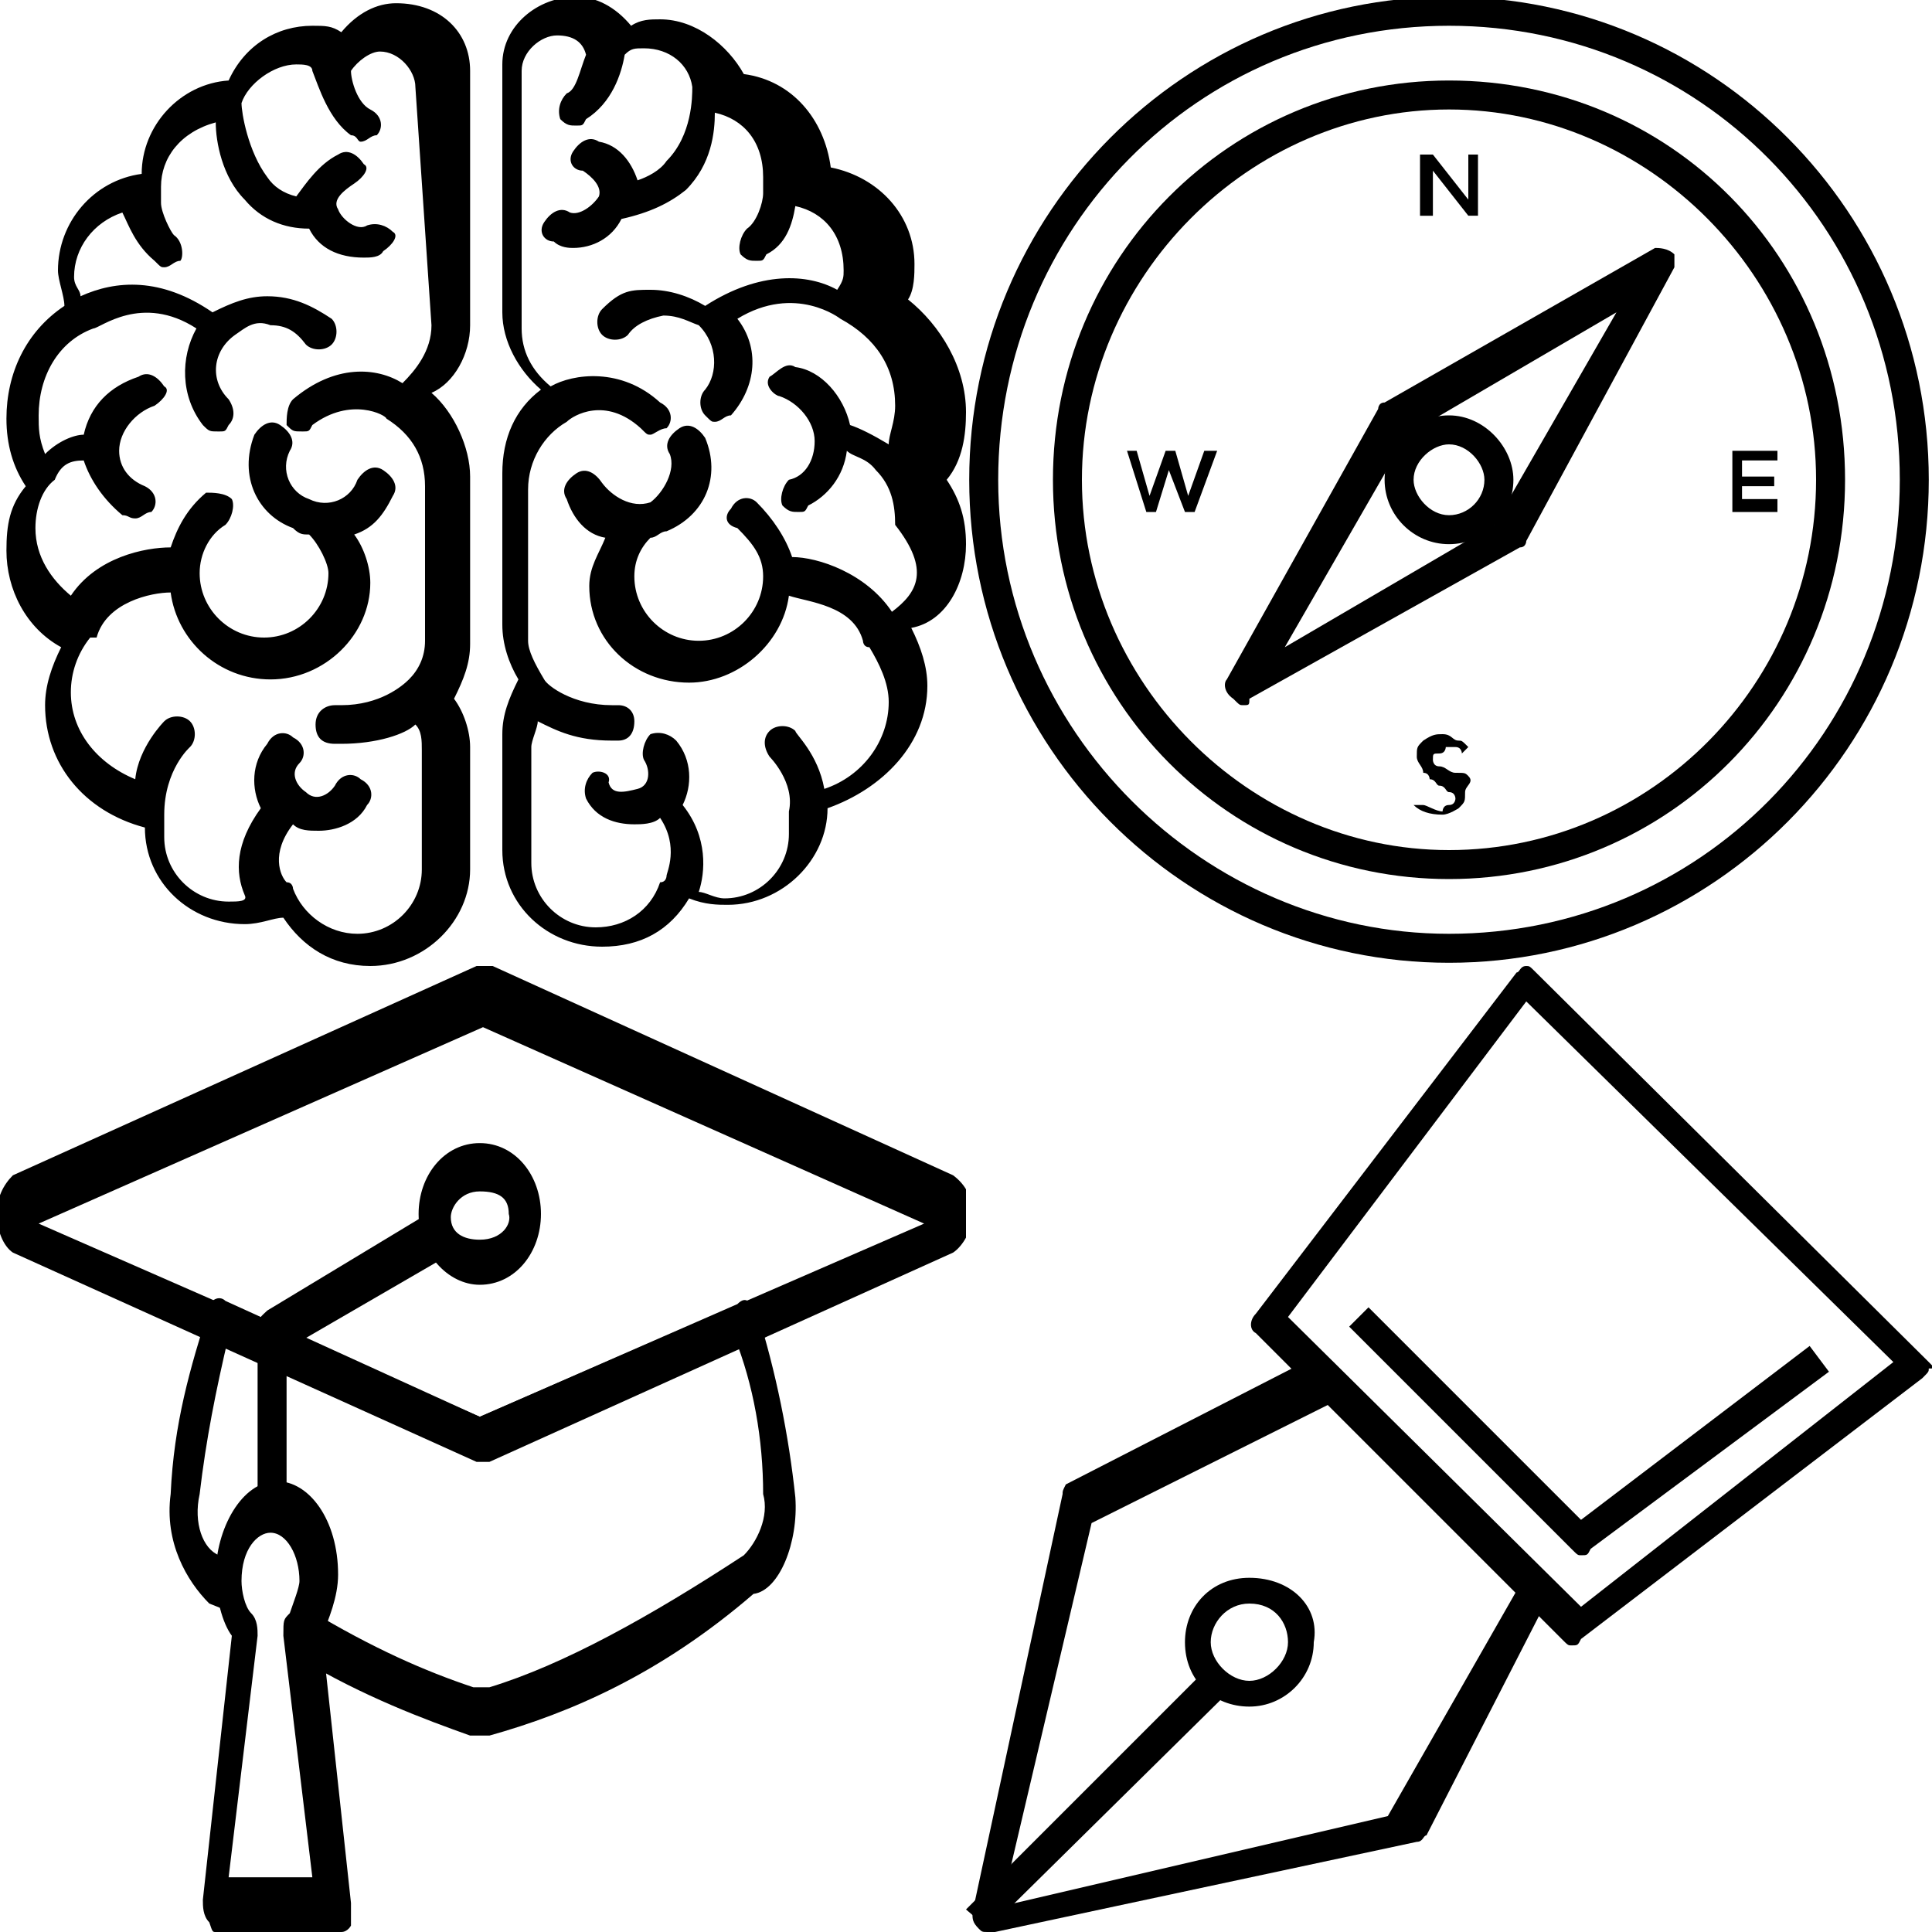 <?xml version="1.0" encoding="utf-8"?><!DOCTYPE svg PUBLIC "-//W3C//DTD SVG 1.1//EN" "http://www.w3.org/Graphics/SVG/1.1/DTD/svg11.dtd"><svg width="60" height="60" viewBox="0 0 60 60" xmlns="http://www.w3.org/2000/svg" xmlns:xlink="http://www.w3.org/1999/xlink"><svg viewBox="0 0 30 30" width="30" height="30" id="Brain" xmlns="http://www.w3.org/2000/svg"><path d="M30 16.9c0-.8-.2-1.4-.6-2 .5-.6.6-1.4.6-2.1 0-1.4-.8-2.7-1.8-3.5.2-.3.2-.8.2-1.1 0-1.5-1.1-2.7-2.6-3-.2-1.5-1.2-2.7-2.7-2.9-.5-.9-1.5-1.7-2.6-1.7-.3 0-.6 0-.9.2-.5-.6-1.1-.9-1.7-.9-1.2 0-2.3.9-2.3 2.1v7.7c0 .9.5 1.8 1.2 2.4-.8.6-1.2 1.5-1.2 2.6v4.7c0 .6.2 1.2.5 1.7-.3.6-.5 1.1-.5 1.7v3.6c0 1.7 1.4 3 3.1 3 1.2 0 2.1-.5 2.7-1.5.5.2.9.2 1.2.2 1.7 0 3.1-1.4 3.1-3 1.7-.6 3.1-2 3.1-3.8 0-.6-.2-1.2-.5-1.8 1.1-.2 1.7-1.4 1.7-2.6zM27.7 19c-.8-1.2-2.3-1.7-3.1-1.7-.2-.6-.6-1.2-1.1-1.7-.2-.2-.6-.2-.8.2-.2.2-.2.5.2.6.5.5.8.9.8 1.5 0 1.1-.9 2-2 2s-2-.9-2-2c0-.5.2-.9.5-1.2.2 0 .3-.2.5-.2 1.2-.5 1.7-1.7 1.2-2.9-.2-.3-.5-.5-.8-.3-.3.2-.5.5-.3.8.2.5-.2 1.2-.6 1.5-.6.2-1.2-.2-1.5-.6-.2-.3-.5-.5-.8-.3-.3.2-.5.5-.3.8.2.6.6 1.1 1.2 1.2-.2.5-.5.9-.5 1.5 0 1.7 1.4 3 3.1 3 1.5 0 2.9-1.2 3.1-2.7.6.2 2 .3 2.3 1.4 0 0 0 .2.2.2.3.5.6 1.1.6 1.7 0 1.2-.8 2.3-2 2.7-.2-1.1-.9-1.7-.9-1.8-.2-.2-.6-.2-.8 0-.2.2-.2.5 0 .8 0 0 .8.8.6 1.7v.7c0 1.1-.9 2-2 2-.3 0-.6-.2-.8-.2.2-.6.3-1.7-.5-2.7.3-.6.3-1.4-.2-2-.2-.2-.5-.3-.8-.2-.2.2-.3.6-.2.8.2.3.2.8-.2.9s-.8.2-.9-.2c.1-.3-.3-.4-.5-.3-.2.2-.3.5-.2.8.3.6.9.8 1.5.8.2 0 .6 0 .8-.2.6.9.2 1.7.2 1.8 0 0 0 .2-.2.2-.3.9-1.1 1.4-2 1.4-1.1 0-2-.9-2-2v-3.6c0-.2.2-.6.2-.8.6.3 1.2.6 2.3.6h.2c.3 0 .5-.2.5-.6 0-.3-.2-.5-.5-.5H19c-1.2 0-2-.6-2.1-.8-.3-.5-.5-.9-.5-1.2v-4.7c0-.9.5-1.7 1.2-2.1.2-.2 1.2-.8 2.3.2.2.2.2.2.3.2s.3-.2.5-.2c.2-.2.2-.6-.2-.8-1.2-1.1-2.7-.9-3.4-.5-.6-.5-.9-1.1-.9-1.8v-8c0-.6.6-1.1 1.1-1.1.5 0 .8.2.9.6-.2.5-.3 1.1-.6 1.2-.2.2-.3.5-.2.8.2.2.3.2.5.2s.2 0 .3-.2c.8-.5 1.1-1.4 1.2-2 .2-.2.3-.2.6-.2.8 0 1.4.5 1.5 1.2 0 .3 0 1.5-.8 2.3-.2.3-.6.5-.9.6-.2-.6-.6-1.1-1.2-1.2-.3-.2-.6 0-.8.3-.2.3 0 .6.3.6.3.2.6.5.5.8-.2.3-.6.6-.9.5-.3-.2-.6 0-.8.3-.2.3 0 .6.3.6.2.2.5.2.6.2.6 0 1.2-.3 1.5-.9.9-.2 1.5-.5 2-.9.8-.8.9-1.8.9-2.4.9.2 1.5.9 1.5 2V6c0 .3-.2.9-.5 1.1-.2.2-.3.6-.2.8.2.2.3.2.5.2s.2 0 .3-.2c.6-.3.8-.9.9-1.5.9.2 1.5.9 1.5 2 0 .2 0 .3-.2.6-.9-.5-2.4-.6-4.1.5-.5-.3-1.1-.5-1.7-.5s-.9 0-1.5.6c-.2.2-.2.6 0 .8.2.2.6.2.8 0 .2-.3.6-.5 1.1-.6.5 0 .8.2 1.1.3.6.6.6 1.5.2 2-.2.2-.2.6 0 .8.2.2.2.2.3.2.2 0 .3-.2.5-.2.8-.9.9-2.1.2-3 1.8-1.1 3.2 0 3.2 0 1.1.6 1.7 1.5 1.7 2.7 0 .5-.2.9-.2 1.2-.5-.3-.9-.5-1.2-.6-.2-.9-.9-1.7-1.7-1.8-.3-.2-.6.2-.8.3-.2.3.2.6.3.6.6.2 1.1.8 1.1 1.4 0 .6-.3 1.1-.8 1.2-.2.2-.3.6-.2.8.2.2.3.2.5.2s.2 0 .3-.2c.6-.3 1.1-.9 1.2-1.7.2.2.6.2.9.6.5.5.6 1.1.6 1.7 1.1 1.4.7 2.1-.1 2.7zM14.6 10.1V2.2c0-1.2-.9-2.1-2.3-2.1-.6 0-1.2.3-1.7.9-.3-.2-.5-.2-.9-.2-1.1 0-2.1.6-2.6 1.7-1.5.1-2.7 1.4-2.7 2.9-1.5.2-2.6 1.5-2.6 3 0 .3.2.8.2 1.1C.8 10.3.2 11.6.2 13c0 .8.2 1.5.6 2.1-.5.6-.6 1.2-.6 2 0 1.2.6 2.4 1.7 3-.3.6-.5 1.2-.5 1.8 0 1.8 1.2 3.3 3.1 3.8 0 1.7 1.4 3 3.1 3 .5 0 .9-.2 1.2-.2.6.9 1.5 1.5 2.7 1.5 1.7 0 3.1-1.4 3.1-3v-3.8c0-.5-.2-1.1-.5-1.5.3-.6.5-1.1.5-1.7v-5.2c0-.9-.5-2-1.2-2.6.7-.3 1.2-1.2 1.2-2.1zm-1.2 0c0 .8-.5 1.4-.9 1.8-.8-.5-2.1-.6-3.4.5-.2.2-.2.6-.2.8.2.2.2.2.5.2.2 0 .2 0 .3-.2 1.2-.9 2.3-.3 2.3-.2.8.5 1.2 1.2 1.2 2.1v4.8c0 .5-.2.9-.5 1.2-.2.2-.9.8-2.1.8h-.2c-.3 0-.6.2-.6.6s.2.6.6.6h.2c1.1 0 2-.3 2.3-.6.2.2.2.5.2.8V27c0 1.1-.9 2-2 2-.9 0-1.7-.6-2-1.4 0 0 0-.2-.2-.2-.2-.2-.5-.9.2-1.8.2.2.5.2.8.2.5 0 1.2-.2 1.5-.8.2-.2.2-.6-.2-.8-.2-.2-.6-.2-.8.2-.2.3-.6.5-.9.2-.3-.2-.5-.6-.2-.9.2-.2.2-.6-.2-.8-.2-.2-.6-.2-.8.2-.5.6-.5 1.4-.2 2-.8 1.1-.8 2-.5 2.7.1.2-.2.2-.5.2-1.1 0-2-.9-2-2v-.3-.2-.2c0-1.4.8-2.1.8-2.1.2-.2.2-.6 0-.8-.2-.2-.6-.2-.8 0 0 0-.8.8-.9 1.8-1.2-.5-2-1.5-2-2.7 0-.6.2-1.2.6-1.7H3c.3-1.1 1.7-1.4 2.3-1.4.2 1.5 1.5 2.7 3.1 2.7 1.7 0 3.1-1.4 3.1-3 0-.5-.2-1.1-.5-1.5.6-.2.9-.6 1.2-1.2.2-.3 0-.6-.3-.8-.3-.2-.6 0-.8.3-.2.6-.9.9-1.5.6-.6-.2-.9-.9-.6-1.5.2-.3 0-.6-.3-.8-.3-.2-.6 0-.8.3-.5 1.3.1 2.5 1.2 2.9.2.2.3.2.5.2.3.3.6.9.6 1.2 0 1.1-.9 2-2 2s-2-.9-2-2c0-.6.3-1.2.8-1.5.2-.2.3-.6.2-.8-.2-.2-.6-.2-.8-.2-.6.5-.9 1.1-1.1 1.7-.8 0-2.3.3-3.1 1.5-.6-.5-1.1-1.2-1.1-2.1 0-.6.2-1.2.6-1.5.2-.5.5-.6.9-.6.2.6.6 1.2 1.2 1.7.2 0 .2.1.4.1s.3-.2.5-.2c.2-.2.2-.6-.2-.8-.5-.2-.8-.6-.8-1.1 0-.6.5-1.2 1.1-1.4.3-.2.5-.5.3-.6-.2-.3-.5-.5-.8-.3-.9.3-1.5.9-1.7 1.8-.3 0-.8.2-1.2.6-.2-.5-.2-.8-.2-1.2 0-1.2.6-2.3 1.7-2.7.2 0 1.5-1.1 3.2 0-.5.9-.5 2.1.2 3 .2.2.2.2.5.2.2 0 .2 0 .3-.2.2-.2.2-.5 0-.8-.6-.6-.5-1.5.2-2 .3-.2.6-.5 1.1-.3.5 0 .8.2 1.1.6.2.2.6.2.8 0 .2-.2.2-.6 0-.8-.6-.4-1.2-.7-2-.7-.6 0-1.1.2-1.7.5-1.6-1.1-3-1-4.1-.5 0-.2-.2-.3-.2-.6 0-.9.6-1.7 1.5-2 .2.4.4 1 1 1.5.2.2.2.2.3.2.2 0 .3-.2.5-.2.1-.1.1-.6-.2-.8-.1-.1-.4-.7-.4-1v-.2-.3c0-.9.6-1.7 1.7-2 0 .6.2 1.7.9 2.4.5.6 1.2.9 2 .9.3.6.9.9 1.7.9.2 0 .5 0 .6-.2.3-.2.5-.5.3-.6-.2-.2-.5-.3-.8-.2-.3.2-.8-.2-.9-.5-.2-.3.2-.6.5-.8.3-.2.5-.5.3-.6-.2-.3-.5-.5-.8-.3-.6.3-1 .9-1.3 1.3-.4-.1-.7-.3-.9-.6-.6-.8-.8-2-.8-2.3.2-.6 1-1.2 1.7-1.2.2 0 .5 0 .5.2.2.5.5 1.5 1.2 2 .2 0 .2.2.3.2.2 0 .3-.2.5-.2.2-.2.2-.6-.2-.8s-.6-.9-.6-1.2c.2-.3.6-.6.9-.6.6 0 1.1.6 1.1 1.1l.5 7.4z"/></svg><svg viewBox="0 0 30 30" width="30" height="30" id="compass" x="30" xmlns="http://www.w3.org/2000/svg"><path d="M15-.1C6.8-.1.1 6.6.1 14.9s6.7 15 14.9 15 14.9-6.7 14.9-15S23.2-.1 15-.1zM15 29C7.4 29 1 22.7 1 14.9S7.2.8 15 .8s14 6.3 14 14.1S22.8 29 15 29z"/><path d="M15 2.5C8.2 2.5 2.7 8 2.7 14.9S8.2 27.3 15 27.3s12.3-5.5 12.3-12.4S21.9 2.5 15 2.5zm0 23.9c-6.2 0-11.4-5.2-11.4-11.5S8.8 3.4 15 3.4s11.4 5.2 11.4 11.5S21.3 26.4 15 26.4z"/><path d="M15.6 4.8v1.4l-1.1-1.4h-.4v1.9h.4V5.3l1.1 1.4h.3V4.8zM15.6 24.1c-.1-.1-.1-.1-.4-.1-.2 0-.3-.2-.5-.2s-.2-.2-.2-.2c0-.2 0-.2.2-.2s.2-.2.2-.2h.3c.2 0 .2.2.2.2l.2-.2c-.2-.2-.2-.2-.3-.2-.2 0-.2-.2-.5-.2-.2 0-.3 0-.6.2-.2.2-.2.2-.2.5 0 .2.2.3.2.5.2 0 .2.2.2.2.2 0 .2.2.3.2.2 0 .2.2.3.2.2 0 .2.2.2.2s0 .2-.2.2-.2.2-.2.2c-.2 0-.5-.2-.6-.2h-.3c.2.2.5.3.9.3.2 0 .5-.2.5-.2.2-.2.2-.2.2-.5 0-.2.3-.3.1-.5zM24.1 15.5v-.4h1v-.3h-1v-.5h1.1V14h-1.4v1.9h1.4v-.4zM7.4 14l-.5 1.4-.4-1.4h-.3l-.5 1.4-.4-1.4H5l.6 1.9h.3l.4-1.3.5 1.3h.3l.7-1.9zM22 7.9c-.2-.2-.5-.2-.6-.2L13 12.5c-.2 0-.2.2-.2.2l-4.7 8.4c-.1.1-.1.4.2.6.2.2.2.2.3.2.2 0 .2 0 .2-.2l8.4-4.7c.2 0 .2-.2.2-.2L22 8.3v-.4zm-5.6 8.4l-6.5 3.8 3.8-6.6 6.5-3.8-3.8 6.6z"/><path d="M15 12.9c-1.1 0-2 .9-2 2s.9 2 2 2 2-.9 2-2c0-1-.9-2-2-2zm0 3.1c-.6 0-1.1-.6-1.1-1.1 0-.6.6-1.1 1.1-1.1.6 0 1.1.6 1.1 1.1 0 .6-.5 1.1-1.1 1.1z"/></svg><svg viewBox="0 0 30 30" width="30" height="30" id="graduation" y="30" xmlns="http://www.w3.org/2000/svg"><path d="M14.9 5.5c-1.1 0-1.9 1-1.9 2.2s.9 2.2 1.9 2.2c1.1 0 1.9-1 1.9-2.2s-.8-2.2-1.9-2.2zm0 3c-.5 0-.9-.2-.9-.7 0-.3.3-.8.9-.8s.9.2.9.7c.1.3-.2.8-.9.8z"/><path d="M29.6 6.5L15.3 0h-.5L.4 6.5c-.3.3-.5.7-.5 1.2s.2 1 .5 1.2l14.4 6.5h.4l14.4-6.5c.3-.2.6-.7.6-1.2s-.2-.9-.6-1.2zM14.9 14L1.2 8 15 1.9 28.7 8l-13.8 6z"/><path d="M13.6 7.5l-5.3 3.2c-.2.2-.3.2-.3.7V17h.9v-5.1l5-2.9-.3-1.5z"/><path d="M10.9 29.1l-.9-8.3c.2-.5.5-1.2.5-1.9 0-1.7-.9-2.9-1.9-2.9-1.1 0-1.9 1.5-1.9 2.9 0 .7.2 1.5.5 1.9L6.3 29c0 .2 0 .5.2.7.1.3.1.3.2.3h3.9c.2 0 .3-.2.3-.2v-.7zm-3.8-.8l.9-7.5c0-.2 0-.5-.2-.7-.2-.2-.3-.7-.3-1 0-1 .5-1.5.9-1.5.5 0 .9.7.9 1.5 0 .2-.2.7-.3 1-.2.2-.2.2-.2.7l.9 7.5H7.1z"/><path d="M24.7 16.5c-.2-1.9-.6-3.9-1.2-5.8-.2-.2-.3-.5-.6-.2l-8 3.5L7 10.4c-.2-.2-.5 0-.5.2-.6 1.9-1.1 3.6-1.2 5.8-.2 1.5.5 2.7 1.2 3.4l.5.2.3-1.5-.5-.2c-.5-.2-.8-1-.6-1.9.2-1.7.5-3.2.9-4.9l7.6 3.4h.5l7.6-3.4c.6 1.5.9 3.2.9 4.9.2.7-.2 1.5-.6 1.9-2.9 1.9-5.6 3.4-7.9 4.1h-.5c-1.5-.5-3.1-1.2-5.1-2.4l-.3 1.5c2 1.2 3.9 1.9 5.3 2.4h.6c2.5-.7 5.3-1.9 8.2-4.4.8-.1 1.4-1.6 1.3-3z"/></svg><svg viewBox="0 0 30 30" width="30" height="30" id="pen" x="30" y="30" xmlns="http://www.w3.org/2000/svg"><path d="M29.9 12.3L17.7.2c-.2-.2-.2-.2-.3-.2-.2 0-.2.2-.3.2L9 10.8c-.2.2-.2.5 0 .6l9.5 9.5c.2.2.2.2.3.2.2 0 .2 0 .3-.2l10.6-8.1c.2-.2.2-.2.2-.3.2 0 .2 0 0-.2zm-10.8 7.6l-9.1-9 7.4-9.8 11.4 11.2-9.7 7.6z"/><path d="M26.2 11.8l-7.1 5.4-6.6-6.6-.6.6 6.9 6.9c.2.2.2.2.3.2.2 0 .2 0 .3-.2l7.4-5.5-.6-.8zM17.7 18.6l-6.3-6.3c-.2-.2-.3-.2-.5-.2l-7.8 4c-.1.2-.1.2-.1.3l-2.8 13c0 .2 0 .3.2.5.1.1.1.1.3.1h.2L14 27.2c.2 0 .2-.2.3-.2l4-7.8c-.4-.3-.6-.5-.6-.6zm-4.6 7.8l-12 2.8 2.8-11.9 7.4-3.7 5.8 5.8-4 7z"/><path d="M8.8 19c-1.2 0-2 .9-2 2 0 1.2.9 2 2 2s2-.9 2-2c.2-1.1-.7-2-2-2zm0 3.2c-.6 0-1.2-.6-1.2-1.2s.5-1.2 1.2-1.2c.8 0 1.2.6 1.2 1.2s-.6 1.2-1.2 1.2z"/><path d="M0 29.3l7.4-7.4.7.7-7.4 7.3z"/></svg></svg>